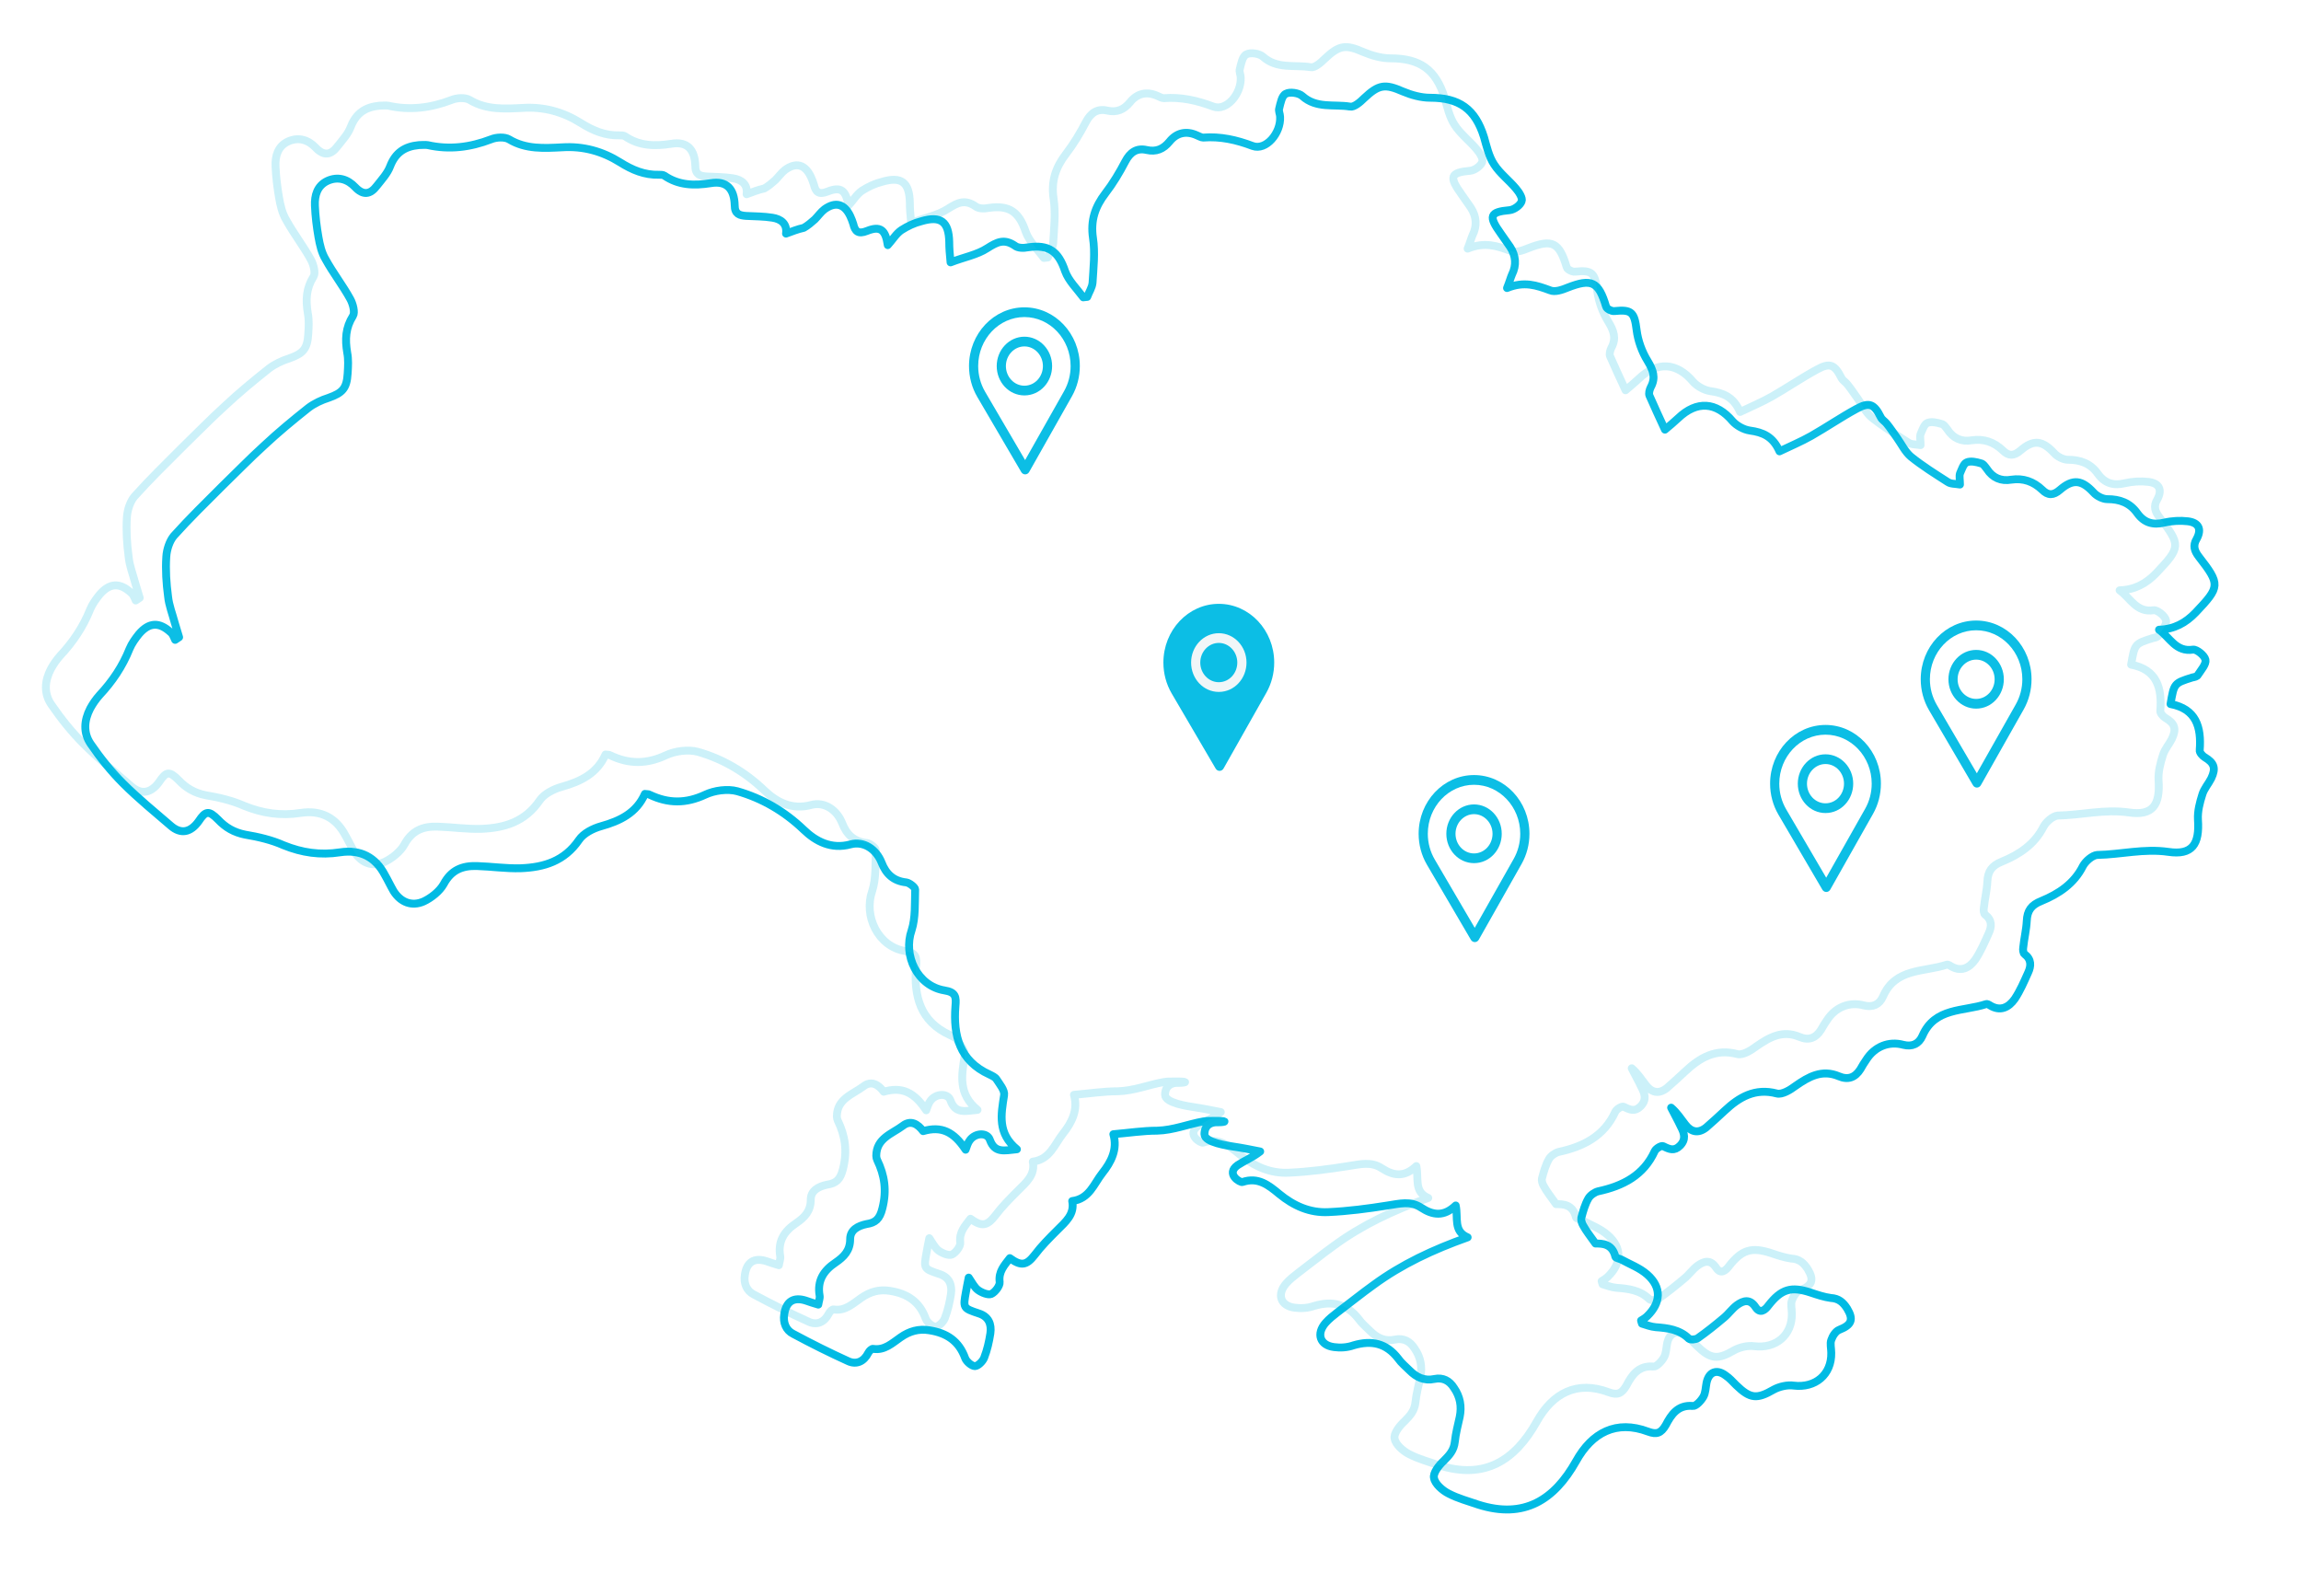 <svg width="584" height="405" viewBox="0 0 584 405" fill="none" xmlns="http://www.w3.org/2000/svg">
<g filter="url(#filter0_d_1_2084)">
<path d="M189.492 49.291C189.829 46.819 188.257 45.584 186.012 45.247C183.879 44.91 181.634 44.91 179.388 44.798C177.704 44.685 176.469 44.348 176.469 42.102C176.357 37.946 174.449 35.812 170.407 36.486C166.141 37.16 162.212 37.047 158.619 34.577C158.282 34.352 157.721 34.352 157.272 34.352C153.567 34.464 150.424 33.116 147.393 31.207C142.902 28.399 138.074 27.051 132.686 27.388C128.195 27.613 123.48 27.95 119.214 25.366C118.091 24.692 115.958 24.805 114.611 25.366C109.334 27.388 104.058 28.062 98.557 26.826C97.883 26.714 97.097 26.826 96.311 26.826C92.719 27.163 90.361 28.736 89.014 32.218C88.341 34.015 86.881 35.587 85.646 37.16C83.962 39.406 82.166 39.631 80.145 37.497C78.237 35.475 75.767 34.689 73.072 35.924C70.49 37.16 69.817 39.631 69.929 42.214C70.041 44.91 70.378 47.606 70.827 50.189C71.164 52.099 71.613 54.12 72.623 55.805C74.532 59.287 77.002 62.432 78.91 65.914C79.584 67.15 80.145 69.284 79.584 70.182C77.675 73.215 77.563 76.135 78.124 79.505C78.461 81.19 78.349 82.987 78.237 84.784C78.012 88.603 76.889 89.726 73.409 90.962C71.613 91.523 69.704 92.422 68.245 93.545C64.428 96.578 60.611 99.723 57.018 103.092C53.426 106.35 49.946 109.944 46.465 113.314C42.312 117.469 38.045 121.625 34.116 126.006C32.993 127.354 32.32 129.488 32.208 131.285C31.983 134.655 32.208 138.024 32.657 141.394C32.881 143.64 33.779 145.887 34.341 148.021C34.677 149.256 35.126 150.492 35.463 151.727C35.126 151.952 34.79 152.177 34.453 152.401C34.116 151.727 33.892 150.941 33.33 150.492C30.411 147.796 27.829 147.908 25.247 150.941C24.349 152.064 23.451 153.3 22.889 154.648C21.093 159.141 18.511 162.959 15.255 166.441C14.357 167.452 13.571 168.576 12.898 169.811C11.326 172.844 11.101 175.989 13.01 178.797C15.48 182.391 18.174 185.761 21.205 188.793C25.023 192.612 29.289 196.094 33.33 199.576C35.912 201.823 38.382 201.261 40.403 198.453C42.199 195.757 42.985 195.645 45.343 198.004C47.251 200.025 49.384 201.261 52.191 201.823C55.559 202.384 58.927 203.17 61.958 204.518C66.673 206.428 71.276 207.102 76.328 206.315C81.492 205.529 85.309 207.551 87.667 212.044C88.453 213.392 89.126 214.852 89.912 216.2C91.709 219.008 94.515 220.131 97.546 218.783C99.455 217.884 101.588 216.2 102.598 214.403C104.507 210.808 107.314 209.685 111.018 209.797C114.723 209.91 118.428 210.471 122.133 210.359C128.083 210.134 133.247 208.562 136.952 203.17C138.074 201.486 140.544 200.25 142.565 199.688C147.393 198.341 151.546 196.319 153.679 191.489C154.241 191.601 154.578 191.489 154.914 191.714C159.63 193.96 164.12 193.96 168.948 191.714C171.305 190.59 174.673 190.141 177.143 190.815C183.43 192.612 189.043 195.87 193.983 200.587C197.014 203.507 200.943 205.641 205.883 204.294C209.251 203.395 212.395 205.529 213.742 208.899C214.864 211.819 216.773 213.616 220.029 213.953C220.815 214.066 222.274 215.189 222.274 215.75C222.162 219.232 222.386 222.939 221.376 226.084C219.131 232.486 222.835 240.236 229.684 241.36C232.603 241.809 232.715 243.044 232.49 245.403C231.929 252.816 233.501 259.219 241.135 262.701C241.808 263.038 242.594 263.375 242.931 263.936C243.717 265.172 245.064 266.744 244.84 267.98C244.054 272.922 243.156 277.639 248.095 281.683C244.84 282.02 242.482 282.694 241.247 279.324C240.573 277.302 237.542 277.527 236.195 279.324C235.634 279.998 235.409 280.897 235.072 281.795C232.041 277.19 228.898 275.73 224.295 277.078C222.948 275.281 221.151 274.157 219.131 275.73C216.436 277.752 212.395 278.875 212.395 283.368C212.395 283.705 212.507 284.154 212.619 284.379C214.528 288.31 215.089 292.129 213.966 296.622C213.293 299.43 212.17 300.328 209.925 300.665C207.792 301.114 205.771 302.125 205.771 304.484C205.771 307.404 204.199 308.977 202.066 310.437C199.035 312.459 197.351 315.042 198.025 318.861C198.137 319.535 197.8 320.209 197.688 321.108C196.453 320.771 195.555 320.434 194.544 320.097C191.401 319.086 189.492 320.321 189.043 323.579C188.706 325.713 189.492 327.622 191.289 328.521C195.891 330.992 200.607 333.351 205.322 335.485C207.343 336.383 209.251 335.597 210.374 333.351C210.598 332.901 211.272 332.227 211.609 332.34C214.528 332.789 216.436 330.88 218.569 329.419C220.815 327.847 223.172 327.173 225.867 327.622C230.245 328.296 233.388 330.318 234.96 334.698C235.297 335.597 236.644 336.72 237.43 336.72C238.216 336.72 239.451 335.485 239.788 334.586C240.573 332.564 241.022 330.543 241.359 328.408C241.696 326.05 240.91 324.14 238.44 323.354C234.399 322.006 234.399 322.006 235.185 317.738C235.409 316.727 235.521 315.716 235.858 314.256C236.756 315.604 237.318 316.727 238.216 317.401C239.114 318.075 240.798 318.749 241.584 318.412C242.594 317.963 243.829 316.278 243.717 315.379C243.38 312.684 244.952 311.111 246.299 309.314C249.218 311.448 250.565 311.111 252.586 308.528C254.27 306.281 256.291 304.259 258.311 302.238C260.445 300.104 262.802 298.194 262.129 294.824C266.507 294.263 267.63 290.444 269.763 287.748C272.008 284.94 273.692 281.683 272.569 277.864C276.499 277.527 280.091 276.965 283.684 276.965C287.837 276.853 291.542 275.281 295.472 274.607C296.033 274.494 296.482 274.494 297.156 274.494C302.208 274.382 301.085 274.831 299.176 274.831C297.268 274.719 295.696 275.618 295.696 277.864C295.696 279.998 301.758 280.784 303.106 281.009C305.351 281.346 307.596 281.795 309.842 282.245C307.821 283.817 305.8 284.603 304.116 285.726C300.973 287.973 304.79 290.219 305.351 289.995C309.28 288.647 311.975 290.781 314.669 293.027C318.374 296.06 322.415 297.857 327.131 297.632C332.183 297.408 337.235 296.734 342.174 295.948C345.205 295.498 348.012 294.712 350.706 296.509C353.625 298.419 356.432 298.868 359.463 295.948C360.137 299.093 358.79 302.462 362.494 304.035C353.625 307.18 345.767 310.886 338.694 316.053C335.551 318.3 332.519 320.771 329.376 323.129C328.366 323.916 327.355 324.702 326.457 325.713C323.987 328.521 324.998 331.441 328.59 331.89C330.162 332.115 331.958 332.003 333.53 331.441C338.133 330.093 341.837 330.88 344.869 334.811C345.654 335.934 346.777 336.833 347.788 337.843C349.472 339.528 351.492 340.539 354.074 339.978C356.208 339.528 357.892 340.427 359.014 342.224C360.586 344.47 361.035 346.941 360.474 349.637C360.025 351.659 359.463 353.793 359.239 355.927C359.014 358.061 357.892 359.297 356.432 360.757C355.197 361.88 353.625 363.902 353.962 365.137C354.187 366.598 356.095 368.282 357.667 369.069C360.025 370.304 362.607 370.978 365.189 371.877C376.865 375.583 384.499 370.641 390 360.869C394.041 353.568 400.216 350.311 408.299 353.344C410.432 354.13 411.555 353.793 412.79 351.659C414.137 349.076 415.821 346.492 419.638 346.829C420.424 346.941 421.771 345.481 422.332 344.47C422.894 343.459 422.894 342.112 423.118 340.988C423.679 338.18 425.7 337.394 427.946 339.079C428.956 339.753 429.742 340.651 430.64 341.55C434.232 345.032 435.916 345.144 440.183 342.673C441.642 341.887 443.663 341.438 445.235 341.662C450.736 342.336 454.889 338.854 454.777 333.351C454.777 332.227 454.44 330.992 454.777 330.093C455.114 329.082 455.9 327.847 456.798 327.51C459.941 326.274 460.503 324.927 458.819 322.118C457.808 320.546 456.686 319.535 454.665 319.423C452.981 319.198 451.297 318.637 449.613 318.075C444.561 316.39 442.091 317.176 438.835 321.332C437.937 322.568 436.702 323.466 435.58 321.781C434.12 319.535 432.436 320.097 430.864 321.22C429.63 322.118 428.731 323.466 427.496 324.477C425.363 326.274 423.118 328.071 420.873 329.644C420.311 329.981 419.077 330.093 418.627 329.756C416.27 327.398 413.239 327.061 410.208 326.836C408.973 326.724 407.85 326.274 406.727 325.937C406.615 325.713 406.615 325.488 406.503 325.151C407.064 324.814 407.625 324.477 408.074 324.028C411.555 320.658 411.779 316.727 408.074 313.47C406.166 311.785 403.696 310.886 401.451 309.651C401.002 309.426 400.104 309.314 399.991 308.977C399.205 305.607 396.623 305.607 394.939 305.607C393.592 303.698 392.582 302.462 391.796 301.002C391.459 300.44 391.235 299.654 391.347 299.093C391.796 297.408 392.245 295.723 393.143 294.151C393.592 293.364 394.715 292.578 395.613 292.353C401.9 291.006 407.176 288.31 409.983 282.132C410.32 281.458 411.667 280.672 412.116 280.897C413.688 281.683 414.923 282.244 416.382 280.784C417.954 279.212 417.505 277.639 416.607 275.954C415.821 274.27 414.923 272.697 414.137 271.125C415.596 272.36 416.607 273.933 417.729 275.393C419.189 277.302 420.985 277.752 423.006 276.179C424.578 274.831 426.149 273.371 427.721 271.911C431.426 268.429 435.467 266.07 440.968 267.53C442.316 267.867 444.336 266.632 445.684 265.621C449.052 263.262 452.42 261.353 456.686 263.15C459.043 264.161 460.84 263.487 462.187 261.353C462.636 260.567 463.085 259.78 463.646 258.994C465.779 255.624 469.372 254.164 473.077 255.175C475.322 255.737 477.006 254.95 477.904 252.929C481.047 245.628 488.345 246.751 494.07 244.842C494.295 244.729 494.744 244.954 495.081 245.179C497.663 246.751 499.796 245.74 501.368 243.494C502.715 241.472 503.725 239.113 504.736 236.867C505.521 235.182 505.634 233.497 503.837 232.149C503.501 231.925 503.388 231.026 503.501 230.464C503.725 228.218 504.286 225.972 504.399 223.725C504.511 221.142 505.521 219.682 508.104 218.671C512.482 216.874 516.411 214.29 518.657 209.797C519.33 208.562 521.014 207.102 522.249 206.989C528.311 206.877 534.149 205.305 540.324 206.203C546.386 207.102 548.295 204.294 547.846 198.004C547.734 195.87 548.295 193.735 548.968 191.601C549.417 190.141 550.54 188.906 551.214 187.558C552.449 184.974 552 183.627 549.53 182.166C548.968 181.829 548.183 180.931 548.295 180.369C548.744 174.529 547.397 169.923 540.885 168.688C541.783 163.409 541.783 163.409 546.386 161.949C546.948 161.836 547.621 161.724 547.846 161.275C548.632 160.039 549.979 158.579 549.754 157.456C549.53 156.333 547.509 154.76 546.611 154.872C542.232 155.546 540.773 151.84 537.966 149.818C541.783 149.706 544.702 148.133 547.284 145.437C553.459 138.923 553.571 138.361 548.07 131.285C546.948 129.825 546.499 128.477 547.509 126.792C548.856 124.321 548.07 122.636 545.264 122.299C543.355 122.075 541.222 122.187 539.314 122.636C536.507 123.31 534.262 122.749 532.465 120.277C530.557 117.582 527.975 116.683 524.831 116.683C523.708 116.683 522.137 115.897 521.351 114.998C518.432 111.853 516.187 111.404 512.819 114.324C511.135 115.785 509.788 115.785 508.328 114.324C506.083 112.19 503.501 111.292 500.469 111.741C497.887 112.19 495.754 111.292 494.295 109.045C493.846 108.484 493.397 107.697 492.723 107.585C491.6 107.248 490.141 106.911 489.131 107.361C488.345 107.697 487.896 109.158 487.447 110.169C487.222 110.842 487.447 111.741 487.447 112.977C486.212 112.752 485.089 112.864 484.303 112.303C481.16 110.281 477.904 108.259 474.985 105.9C473.526 104.665 472.627 102.755 471.505 101.183C470.607 99.947 469.821 98.712 468.81 97.476C468.361 96.915 467.688 96.578 467.351 95.904C465.667 92.534 464.432 91.972 461.176 93.77C457.247 95.904 453.654 98.375 449.725 100.621C447.143 102.081 444.449 103.205 441.642 104.553C439.958 100.734 437.376 99.723 434.12 99.273C432.548 99.049 430.752 98.038 429.742 96.915C425.588 91.972 420.648 91.636 415.933 96.128C414.81 97.139 413.688 98.15 412.565 99.049C411.106 95.904 409.871 93.208 408.636 90.4C408.411 89.838 408.636 88.94 408.973 88.266C410.32 85.795 409.534 83.885 408.187 81.639C406.727 79.28 405.717 76.472 405.38 73.776C404.819 69.284 404.145 68.497 399.767 68.947C399.093 69.059 397.746 68.385 397.634 67.823C395.725 61.421 393.929 60.635 387.867 62.994C386.519 63.555 384.611 64.229 383.376 63.668C380.008 62.432 376.865 61.309 372.486 63.106C373.16 61.421 373.384 60.523 373.721 59.736C374.956 57.265 374.731 54.907 373.272 52.66C372.486 51.537 371.7 50.414 370.914 49.291C367.771 44.91 367.995 43.787 373.16 43.337C374.282 43.225 375.854 42.102 376.191 41.091C376.528 40.305 375.517 38.732 374.731 37.834C372.935 35.7 370.69 34.015 369.23 31.768C367.883 29.747 367.322 27.163 366.648 24.805C364.403 17.616 360.361 14.808 352.952 14.808C350.706 14.808 348.237 14.134 346.104 13.235C341.501 11.214 339.929 11.438 336.224 14.92C335.214 15.931 333.642 17.279 332.632 17.054C328.59 16.38 324.099 17.616 320.507 14.359C319.609 13.572 317.363 13.235 316.353 13.797C315.343 14.246 315.006 16.156 314.669 17.504C314.445 18.178 314.894 18.964 314.894 19.638C315.118 23.794 311.301 28.287 307.933 27.051C303.779 25.478 299.738 24.58 295.359 24.917C294.91 24.917 294.349 24.58 293.788 24.355C291.093 23.12 288.623 23.681 286.827 25.928C285.255 27.837 283.459 28.623 280.989 28.062C278.519 27.5 276.835 28.623 275.6 30.982C274.141 33.79 272.457 36.598 270.548 39.069C267.966 42.439 266.731 45.921 267.405 50.414C267.966 54.12 267.517 57.939 267.293 61.758C267.18 62.994 266.395 64.117 265.946 65.352C265.609 65.352 265.272 65.465 264.935 65.465C263.363 63.331 261.23 61.309 260.332 58.838C258.648 53.783 256.178 51.986 250.902 52.773C249.779 52.997 248.32 52.997 247.534 52.323C244.84 50.526 243.043 51.425 240.573 52.997C237.991 54.682 234.736 55.243 231.255 56.591C231.031 54.345 230.919 52.885 230.919 51.425C230.806 46.258 228.785 44.685 223.846 46.145C222.049 46.595 220.366 47.381 218.794 48.392C217.447 49.291 216.548 50.863 215.314 52.211C214.752 48.28 213.405 47.269 210.037 48.617C207.792 49.515 207.006 48.729 206.557 46.819C206.332 46.145 206.108 45.472 205.771 44.798C204.311 41.765 202.066 41.091 199.259 43.113C198.361 43.787 197.576 44.91 196.79 45.696C195.892 46.483 194.993 47.269 193.983 47.83C192.411 48.167 191.064 48.729 189.492 49.291Z" fill="white"/>
<path d="M189.492 49.291C189.829 46.819 188.257 45.584 186.012 45.247C183.879 44.91 181.634 44.91 179.388 44.798C177.704 44.685 176.469 44.348 176.469 42.102C176.357 37.946 174.449 35.812 170.407 36.486C166.141 37.16 162.212 37.047 158.619 34.577C158.282 34.352 157.721 34.352 157.272 34.352C153.567 34.464 150.424 33.116 147.393 31.207C142.902 28.399 138.074 27.051 132.686 27.388C128.195 27.613 123.48 27.95 119.214 25.366C118.091 24.692 115.958 24.805 114.611 25.366C109.334 27.388 104.058 28.062 98.557 26.826C97.883 26.714 97.097 26.826 96.311 26.826C92.719 27.163 90.361 28.736 89.014 32.218C88.341 34.015 86.881 35.587 85.646 37.16C83.962 39.406 82.166 39.631 80.145 37.497C78.237 35.475 75.767 34.689 73.072 35.924C70.49 37.16 69.817 39.631 69.929 42.214C70.041 44.91 70.378 47.606 70.827 50.189C71.164 52.099 71.613 54.12 72.623 55.805C74.532 59.287 77.002 62.432 78.91 65.914C79.584 67.15 80.145 69.284 79.584 70.182C77.675 73.215 77.563 76.135 78.124 79.505C78.461 81.19 78.349 82.987 78.237 84.784C78.012 88.603 76.889 89.726 73.409 90.962C71.613 91.523 69.704 92.422 68.245 93.545C64.428 96.578 60.611 99.723 57.018 103.092C53.426 106.35 49.946 109.944 46.465 113.314C42.312 117.469 38.045 121.625 34.116 126.006C32.993 127.354 32.32 129.488 32.208 131.285C31.983 134.655 32.208 138.024 32.657 141.394C32.881 143.64 33.779 145.887 34.341 148.021C34.677 149.256 35.126 150.492 35.463 151.727C35.126 151.952 34.79 152.177 34.453 152.401C34.116 151.727 33.892 150.941 33.33 150.492C30.411 147.796 27.829 147.908 25.247 150.941C24.349 152.064 23.451 153.3 22.889 154.648C21.093 159.141 18.511 162.959 15.255 166.441C14.357 167.452 13.571 168.576 12.898 169.811C11.326 172.844 11.101 175.989 13.01 178.797C15.48 182.391 18.174 185.761 21.205 188.793C25.023 192.612 29.289 196.094 33.33 199.576C35.912 201.823 38.382 201.261 40.403 198.453C42.199 195.757 42.985 195.645 45.343 198.004C47.251 200.025 49.384 201.261 52.191 201.823C55.559 202.384 58.927 203.17 61.958 204.518C66.673 206.428 71.276 207.102 76.328 206.315C81.492 205.529 85.309 207.551 87.667 212.044C88.453 213.392 89.126 214.852 89.912 216.2C91.709 219.008 94.515 220.131 97.546 218.783C99.455 217.884 101.588 216.2 102.598 214.403C104.507 210.808 107.314 209.685 111.018 209.797C114.723 209.91 118.428 210.471 122.133 210.359C128.083 210.134 133.247 208.562 136.952 203.17C138.074 201.486 140.544 200.25 142.565 199.688C147.393 198.341 151.546 196.319 153.679 191.489C154.241 191.601 154.578 191.489 154.914 191.714C159.63 193.96 164.12 193.96 168.948 191.714C171.305 190.59 174.673 190.141 177.143 190.815C183.43 192.612 189.043 195.87 193.983 200.587C197.014 203.507 200.943 205.641 205.883 204.294C209.251 203.395 212.395 205.529 213.742 208.899C214.864 211.819 216.773 213.616 220.029 213.953C220.815 214.066 222.274 215.189 222.274 215.75C222.162 219.232 222.386 222.939 221.376 226.084C219.131 232.486 222.835 240.236 229.684 241.36C232.603 241.809 232.715 243.044 232.49 245.403C231.929 252.816 233.501 259.219 241.135 262.701C241.808 263.038 242.594 263.375 242.931 263.936C243.717 265.172 245.064 266.744 244.84 267.98C244.054 272.922 243.156 277.639 248.095 281.683C244.84 282.02 242.482 282.694 241.247 279.324C240.573 277.302 237.542 277.527 236.195 279.324C235.634 279.998 235.409 280.897 235.072 281.795C232.041 277.19 228.898 275.73 224.295 277.078C222.948 275.281 221.151 274.157 219.131 275.73C216.436 277.752 212.395 278.875 212.395 283.368C212.395 283.705 212.507 284.154 212.619 284.379C214.528 288.31 215.089 292.129 213.966 296.622C213.293 299.43 212.17 300.328 209.925 300.665C207.792 301.114 205.771 302.125 205.771 304.484C205.771 307.404 204.199 308.977 202.066 310.437C199.035 312.459 197.351 315.042 198.025 318.861C198.137 319.535 197.8 320.209 197.688 321.108C196.453 320.771 195.555 320.434 194.544 320.097C191.401 319.086 189.492 320.321 189.043 323.579C188.706 325.713 189.492 327.622 191.289 328.521C195.891 330.992 200.607 333.351 205.322 335.485C207.343 336.383 209.251 335.597 210.374 333.351C210.598 332.901 211.272 332.227 211.609 332.34C214.528 332.789 216.436 330.88 218.569 329.419C220.815 327.847 223.172 327.173 225.867 327.622C230.245 328.296 233.388 330.318 234.96 334.698C235.297 335.597 236.644 336.72 237.43 336.72C238.216 336.72 239.451 335.485 239.788 334.586C240.573 332.564 241.022 330.543 241.359 328.408C241.696 326.05 240.91 324.14 238.44 323.354C234.399 322.006 234.399 322.006 235.185 317.738C235.409 316.727 235.521 315.716 235.858 314.256C236.756 315.604 237.318 316.727 238.216 317.401C239.114 318.075 240.798 318.749 241.584 318.412C242.594 317.963 243.829 316.278 243.717 315.379C243.38 312.684 244.952 311.111 246.299 309.314C249.218 311.448 250.565 311.111 252.586 308.528C254.27 306.281 256.291 304.259 258.311 302.238C260.445 300.104 262.802 298.194 262.129 294.824C266.507 294.263 267.63 290.444 269.763 287.748C272.008 284.94 273.692 281.683 272.569 277.864C276.499 277.527 280.091 276.965 283.684 276.965C287.837 276.853 291.542 275.281 295.472 274.607C296.033 274.494 296.482 274.494 297.156 274.494C302.208 274.382 301.085 274.831 299.176 274.831C297.268 274.719 295.696 275.618 295.696 277.864C295.696 279.998 301.758 280.784 303.106 281.009C305.351 281.346 307.596 281.795 309.842 282.245C307.821 283.817 305.8 284.603 304.116 285.726C300.973 287.973 304.79 290.219 305.351 289.995C309.28 288.647 311.975 290.781 314.669 293.027C318.374 296.06 322.415 297.857 327.131 297.632C332.183 297.408 337.235 296.734 342.174 295.948C345.205 295.498 348.012 294.712 350.706 296.509C353.625 298.419 356.432 298.868 359.463 295.948C360.137 299.093 358.79 302.462 362.494 304.035C353.625 307.18 345.767 310.886 338.694 316.053C335.551 318.3 332.519 320.771 329.376 323.129C328.366 323.916 327.355 324.702 326.457 325.713C323.987 328.521 324.998 331.441 328.59 331.89C330.162 332.115 331.958 332.003 333.53 331.441C338.133 330.093 341.837 330.88 344.869 334.811C345.654 335.934 346.777 336.833 347.788 337.843C349.472 339.528 351.492 340.539 354.074 339.978C356.208 339.528 357.892 340.427 359.014 342.224C360.586 344.47 361.035 346.941 360.474 349.637C360.025 351.659 359.463 353.793 359.239 355.927C359.014 358.061 357.892 359.297 356.432 360.757C355.197 361.88 353.625 363.902 353.962 365.137C354.187 366.598 356.095 368.282 357.667 369.069C360.025 370.304 362.607 370.978 365.189 371.877C376.865 375.583 384.499 370.641 390 360.869C394.041 353.568 400.216 350.311 408.299 353.344C410.432 354.13 411.555 353.793 412.79 351.659C414.137 349.076 415.821 346.492 419.638 346.829C420.424 346.941 421.771 345.481 422.332 344.47C422.894 343.459 422.894 342.112 423.118 340.988C423.679 338.18 425.7 337.394 427.946 339.079C428.956 339.753 429.742 340.651 430.64 341.55C434.232 345.032 435.916 345.144 440.183 342.673C441.642 341.887 443.663 341.438 445.235 341.662C450.736 342.336 454.889 338.854 454.777 333.351C454.777 332.227 454.44 330.992 454.777 330.093C455.114 329.082 455.9 327.847 456.798 327.51C459.941 326.274 460.503 324.927 458.819 322.118C457.808 320.546 456.686 319.535 454.665 319.423C452.981 319.198 451.297 318.637 449.613 318.075C444.561 316.39 442.091 317.176 438.835 321.332C437.937 322.568 436.702 323.466 435.58 321.781C434.12 319.535 432.436 320.097 430.864 321.22C429.63 322.118 428.731 323.466 427.496 324.477C425.363 326.274 423.118 328.071 420.873 329.644C420.311 329.981 419.077 330.093 418.627 329.756C416.27 327.398 413.239 327.061 410.208 326.836C408.973 326.724 407.85 326.274 406.727 325.937C406.615 325.713 406.615 325.488 406.503 325.151C407.064 324.814 407.625 324.477 408.074 324.028C411.555 320.658 411.779 316.727 408.074 313.47C406.166 311.785 403.696 310.886 401.451 309.651C401.002 309.426 400.104 309.314 399.991 308.977C399.205 305.607 396.623 305.607 394.939 305.607C393.592 303.698 392.582 302.462 391.796 301.002C391.459 300.44 391.235 299.654 391.347 299.093C391.796 297.408 392.245 295.723 393.143 294.151C393.592 293.364 394.715 292.578 395.613 292.353C401.9 291.006 407.176 288.31 409.983 282.132C410.32 281.458 411.667 280.672 412.116 280.897C413.688 281.683 414.923 282.244 416.382 280.784C417.954 279.212 417.505 277.639 416.607 275.954C415.821 274.27 414.923 272.697 414.137 271.125C415.596 272.36 416.607 273.933 417.729 275.393C419.189 277.302 420.985 277.752 423.006 276.179C424.578 274.831 426.149 273.371 427.721 271.911C431.426 268.429 435.467 266.07 440.968 267.53C442.316 267.867 444.336 266.632 445.684 265.621C449.052 263.262 452.42 261.353 456.686 263.15C459.043 264.161 460.84 263.487 462.187 261.353C462.636 260.567 463.085 259.78 463.646 258.994C465.779 255.624 469.372 254.164 473.077 255.175C475.322 255.737 477.006 254.95 477.904 252.929C481.047 245.628 488.345 246.751 494.07 244.842C494.295 244.729 494.744 244.954 495.081 245.179C497.663 246.751 499.796 245.74 501.368 243.494C502.715 241.472 503.725 239.113 504.736 236.867C505.521 235.182 505.634 233.497 503.837 232.149C503.501 231.925 503.388 231.026 503.501 230.464C503.725 228.218 504.286 225.972 504.399 223.725C504.511 221.142 505.521 219.682 508.104 218.671C512.482 216.874 516.411 214.29 518.657 209.797C519.33 208.562 521.014 207.102 522.249 206.989C528.311 206.877 534.149 205.305 540.324 206.203C546.386 207.102 548.295 204.294 547.846 198.004C547.734 195.87 548.295 193.735 548.968 191.601C549.417 190.141 550.54 188.906 551.214 187.558C552.449 184.974 552 183.627 549.53 182.166C548.968 181.829 548.183 180.931 548.295 180.369C548.744 174.529 547.397 169.923 540.885 168.688C541.783 163.409 541.783 163.409 546.386 161.949C546.948 161.836 547.621 161.724 547.846 161.275C548.632 160.039 549.979 158.579 549.754 157.456C549.53 156.333 547.509 154.76 546.611 154.872C542.232 155.546 540.773 151.84 537.966 149.818C541.783 149.706 544.702 148.133 547.284 145.437C553.459 138.923 553.571 138.361 548.07 131.285C546.948 129.825 546.499 128.477 547.509 126.792C548.856 124.321 548.07 122.636 545.264 122.299C543.355 122.075 541.222 122.187 539.314 122.636C536.507 123.31 534.262 122.749 532.465 120.277C530.557 117.582 527.975 116.683 524.831 116.683C523.708 116.683 522.137 115.897 521.351 114.998C518.432 111.853 516.187 111.404 512.819 114.324C511.135 115.785 509.788 115.785 508.328 114.324C506.083 112.19 503.501 111.292 500.469 111.741C497.887 112.19 495.754 111.292 494.295 109.045C493.846 108.484 493.397 107.697 492.723 107.585C491.6 107.248 490.141 106.911 489.131 107.361C488.345 107.697 487.896 109.158 487.447 110.169C487.222 110.842 487.447 111.741 487.447 112.977C486.212 112.752 485.089 112.864 484.303 112.303C481.16 110.281 477.904 108.259 474.985 105.9C473.526 104.665 472.627 102.755 471.505 101.183C470.607 99.947 469.821 98.712 468.81 97.476C468.361 96.915 467.688 96.578 467.351 95.904C465.667 92.534 464.432 91.972 461.176 93.77C457.247 95.904 453.654 98.375 449.725 100.621C447.143 102.081 444.449 103.205 441.642 104.553C439.958 100.734 437.376 99.723 434.12 99.273C432.548 99.049 430.752 98.038 429.742 96.915C425.588 91.972 420.648 91.636 415.933 96.128C414.81 97.139 413.688 98.15 412.565 99.049C411.106 95.904 409.871 93.208 408.636 90.4C408.411 89.838 408.636 88.94 408.973 88.266C410.32 85.795 409.534 83.885 408.187 81.639C406.727 79.28 405.717 76.472 405.38 73.776C404.819 69.284 404.145 68.497 399.767 68.947C399.093 69.059 397.746 68.385 397.634 67.823C395.725 61.421 393.929 60.635 387.867 62.994C386.519 63.555 384.611 64.229 383.376 63.668C380.008 62.432 376.865 61.309 372.486 63.106C373.16 61.421 373.384 60.523 373.721 59.736C374.956 57.265 374.731 54.907 373.272 52.66C372.486 51.537 371.7 50.414 370.914 49.291C367.771 44.91 367.995 43.787 373.16 43.337C374.282 43.225 375.854 42.102 376.191 41.091C376.528 40.305 375.517 38.732 374.731 37.834C372.935 35.7 370.69 34.015 369.23 31.768C367.883 29.747 367.322 27.163 366.648 24.805C364.403 17.616 360.361 14.808 352.952 14.808C350.706 14.808 348.237 14.134 346.104 13.235C341.501 11.214 339.929 11.438 336.224 14.92C335.214 15.931 333.642 17.279 332.632 17.054C328.59 16.38 324.099 17.616 320.507 14.359C319.609 13.572 317.363 13.235 316.353 13.797C315.343 14.246 315.006 16.156 314.669 17.504C314.445 18.178 314.894 18.964 314.894 19.638C315.118 23.794 311.301 28.287 307.933 27.051C303.779 25.478 299.738 24.58 295.359 24.917C294.91 24.917 294.349 24.58 293.788 24.355C291.093 23.12 288.623 23.681 286.827 25.928C285.255 27.837 283.459 28.623 280.989 28.062C278.519 27.5 276.835 28.623 275.6 30.982C274.141 33.79 272.457 36.598 270.548 39.069C267.966 42.439 266.731 45.921 267.405 50.414C267.966 54.12 267.517 57.939 267.293 61.758C267.18 62.994 266.395 64.117 265.946 65.352C265.609 65.352 265.272 65.465 264.935 65.465C263.363 63.331 261.23 61.309 260.332 58.838C258.648 53.783 256.178 51.986 250.902 52.773C249.779 52.997 248.32 52.997 247.534 52.323C244.84 50.526 243.043 51.425 240.573 52.997C237.991 54.682 234.736 55.243 231.255 56.591C231.031 54.345 230.919 52.885 230.919 51.425C230.806 46.258 228.785 44.685 223.846 46.145C222.049 46.595 220.366 47.381 218.794 48.392C217.447 49.291 216.548 50.863 215.314 52.211C214.752 48.28 213.405 47.269 210.037 48.617C207.792 49.515 207.006 48.729 206.557 46.819C206.332 46.145 206.108 45.472 205.771 44.798C204.311 41.765 202.066 41.091 199.259 43.113C198.361 43.787 197.576 44.91 196.79 45.696C195.892 46.483 194.993 47.269 193.983 47.83C192.411 48.167 191.064 48.729 189.492 49.291Z" stroke="#00BBE4" stroke-width="2" stroke-linecap="round" stroke-linejoin="round"/>
</g>
<g clip-path="url(#clip0_1_2084)">
<path d="M501.549 157.492C493.795 157.492 487.486 164.178 487.486 172.397C487.486 175.174 488.212 177.884 489.585 180.235L500.748 199.301C500.962 199.666 501.339 199.888 501.744 199.888C501.747 199.888 501.75 199.888 501.753 199.888C502.162 199.885 502.54 199.656 502.749 199.284L513.628 180.033C514.925 177.732 515.611 175.091 515.611 172.397C515.611 164.178 509.303 157.492 501.549 157.492ZM511.617 178.758L501.726 196.26L491.578 178.926C490.434 176.969 489.814 174.711 489.814 172.397C489.814 165.548 495.087 159.96 501.549 159.96C508.011 159.96 513.275 165.548 513.275 172.397C513.275 174.643 512.696 176.843 511.617 178.758Z" fill="#00BBE4"/>
<path d="M501.549 164.945C497.672 164.945 494.518 168.288 494.518 172.397C494.518 176.48 497.62 179.85 501.549 179.85C505.526 179.85 508.58 176.435 508.58 172.397C508.58 168.288 505.426 164.945 501.549 164.945ZM501.549 177.382C498.951 177.382 496.846 175.144 496.846 172.397C496.846 169.658 498.964 167.412 501.549 167.412C504.134 167.412 506.244 169.658 506.244 172.397C506.244 175.104 504.188 177.382 501.549 177.382Z" fill="#00BBE4"/>
</g>
<g clip-path="url(#clip1_1_2084)">
<path d="M463.318 183.989C455.564 183.989 449.256 190.676 449.256 198.894C449.256 201.671 449.982 204.381 451.355 206.732L462.518 225.798C462.732 226.163 463.108 226.385 463.514 226.385C463.517 226.385 463.52 226.385 463.523 226.385C463.932 226.382 464.309 226.153 464.519 225.781L475.397 206.53C476.695 204.229 477.381 201.588 477.381 198.894C477.381 190.676 471.072 183.989 463.318 183.989ZM473.386 205.255L463.496 222.757L453.347 205.423C452.204 203.466 451.584 201.208 451.584 198.894C451.584 192.045 456.857 186.457 463.318 186.457C469.78 186.457 475.045 192.045 475.045 198.894C475.045 201.14 474.466 203.34 473.386 205.255Z" fill="#00BBE4"/>
<path d="M463.318 191.442C459.441 191.442 456.287 194.785 456.287 198.894C456.287 202.977 459.39 206.347 463.318 206.347C467.295 206.347 470.35 202.932 470.35 198.894C470.35 194.785 467.195 191.442 463.318 191.442ZM463.318 203.879C460.72 203.879 458.615 201.641 458.615 198.894C458.615 196.155 460.734 193.909 463.318 193.909C465.903 193.909 468.014 196.155 468.014 198.894C468.014 201.601 465.958 203.879 463.318 203.879Z" fill="#00BBE4"/>
</g>
<g clip-path="url(#clip2_1_2084)">
<path d="M309.336 153.252C301.582 153.252 295.273 159.938 295.273 168.157C295.273 170.934 295.999 173.643 297.373 175.994L308.535 195.061C308.749 195.426 309.126 195.648 309.531 195.648C309.534 195.648 309.537 195.648 309.54 195.648C309.949 195.644 310.327 195.416 310.537 195.044L321.415 175.793C322.713 173.492 323.398 170.851 323.398 168.157C323.398 159.938 317.09 153.252 309.336 153.252Z" fill="#00BBE4"/>
<path d="M309.336 160.705C305.459 160.705 302.305 164.048 302.305 168.157C302.305 172.24 305.408 175.609 309.336 175.609C313.313 175.609 316.367 172.195 316.367 168.157C316.367 164.048 313.213 160.705 309.336 160.705ZM309.336 173.142C306.738 173.142 304.633 170.903 304.633 168.157C304.633 165.417 306.751 163.172 309.336 163.172C311.921 163.172 314.031 165.417 314.031 168.157C314.031 170.863 311.975 173.142 309.336 173.142Z" fill="#EFF6F8"/>
</g>
<g clip-path="url(#clip3_1_2084)">
<path d="M374.115 196.708C366.361 196.708 360.053 203.394 360.053 211.613C360.053 214.39 360.778 217.099 362.152 219.45L373.315 238.517C373.529 238.882 373.905 239.104 374.31 239.104C374.314 239.104 374.317 239.104 374.32 239.104C374.728 239.1 375.106 238.872 375.316 238.5L386.194 219.249C387.492 216.948 388.178 214.307 388.178 211.613C388.178 203.394 381.869 196.708 374.115 196.708ZM384.183 217.974L374.293 235.476L364.144 218.142C363.001 216.185 362.381 213.927 362.381 211.613C362.381 204.764 367.654 199.176 374.115 199.176C380.577 199.176 385.842 204.764 385.842 211.613C385.842 213.859 385.263 216.058 384.183 217.974Z" fill="#00BBE4"/>
<path d="M374.115 204.161C370.238 204.161 367.084 207.504 367.084 211.613C367.084 215.696 370.187 219.065 374.115 219.065C378.092 219.065 381.146 215.651 381.146 211.613C381.146 207.504 377.992 204.161 374.115 204.161ZM374.115 216.598C371.517 216.598 369.412 214.359 369.412 211.613C369.412 208.874 371.531 206.628 374.115 206.628C376.7 206.628 378.811 208.874 378.811 211.613C378.811 214.319 376.755 216.598 374.115 216.598Z" fill="#00BBE4"/>
</g>
<g clip-path="url(#clip4_1_2084)">
<path d="M260 78C252.246 78 245.938 84.686 245.938 92.905C245.938 95.681 246.663 98.391 248.037 100.742L259.2 119.809C259.413 120.174 259.79 120.396 260.195 120.396C260.198 120.396 260.201 120.396 260.205 120.396C260.613 120.392 260.991 120.164 261.201 119.792L272.079 100.541C273.377 98.24 274.062 95.599 274.062 92.905C274.062 84.686 267.754 78 260 78ZM270.068 99.266L260.177 116.768L250.029 99.434C248.885 97.477 248.266 95.219 248.266 92.905C248.266 86.056 253.538 80.468 260 80.468C266.462 80.468 271.727 86.056 271.727 92.905C271.727 95.15 271.148 97.35 270.068 99.266Z" fill="#00BBE4"/>
<path d="M260 85.453C256.123 85.453 252.969 88.796 252.969 92.905C252.969 96.988 256.072 100.357 260 100.357C263.977 100.357 267.031 96.943 267.031 92.905C267.031 88.796 263.877 85.453 260 85.453ZM260 97.89C257.402 97.89 255.297 95.651 255.297 92.905C255.297 90.165 257.415 87.92 260 87.92C262.585 87.92 264.695 90.165 264.695 92.905C264.695 95.611 262.639 97.89 260 97.89Z" fill="#00BBE4"/>
</g>
<path d="M189.492 49.291C189.829 46.819 188.257 45.584 186.012 45.247C183.879 44.91 181.634 44.91 179.388 44.798C177.704 44.685 176.469 44.348 176.469 42.102C176.357 37.946 174.449 35.812 170.407 36.486C166.141 37.16 162.212 37.047 158.619 34.577C158.282 34.352 157.721 34.352 157.272 34.352C153.567 34.464 150.424 33.116 147.393 31.207C142.902 28.399 138.074 27.051 132.686 27.388C128.195 27.613 123.48 27.95 119.214 25.366C118.091 24.692 115.958 24.805 114.611 25.366C109.334 27.388 104.058 28.062 98.557 26.826C97.883 26.714 97.097 26.826 96.311 26.826C92.719 27.163 90.361 28.736 89.014 32.218C88.341 34.015 86.881 35.587 85.646 37.16C83.962 39.406 82.166 39.631 80.145 37.497C78.237 35.475 75.767 34.689 73.072 35.924C70.49 37.16 69.817 39.631 69.929 42.214C70.041 44.91 70.378 47.606 70.827 50.189C71.164 52.099 71.613 54.12 72.623 55.805C74.532 59.287 77.002 62.432 78.91 65.914C79.584 67.15 80.145 69.284 79.584 70.182C77.675 73.215 77.563 76.135 78.124 79.505C78.461 81.19 78.349 82.987 78.237 84.784C78.012 88.603 76.889 89.726 73.409 90.962C71.613 91.523 69.704 92.422 68.245 93.545C64.428 96.578 60.611 99.723 57.018 103.092C53.426 106.35 49.946 109.944 46.465 113.314C42.312 117.469 38.045 121.625 34.116 126.006C32.993 127.354 32.32 129.488 32.208 131.285C31.983 134.655 32.208 138.024 32.657 141.394C32.881 143.64 33.779 145.887 34.341 148.021C34.677 149.256 35.126 150.492 35.463 151.727C35.126 151.952 34.79 152.177 34.453 152.401C34.116 151.727 33.892 150.941 33.33 150.492C30.411 147.796 27.829 147.908 25.247 150.941C24.349 152.064 23.451 153.3 22.889 154.648C21.093 159.141 18.511 162.959 15.255 166.441C14.357 167.452 13.571 168.576 12.898 169.811C11.326 172.844 11.101 175.989 13.01 178.797C15.48 182.391 18.174 185.761 21.205 188.793C25.023 192.612 29.289 196.094 33.33 199.576C35.912 201.823 38.382 201.261 40.403 198.453C42.199 195.757 42.985 195.645 45.343 198.004C47.251 200.025 49.384 201.261 52.191 201.823C55.559 202.384 58.927 203.17 61.958 204.518C66.673 206.428 71.276 207.102 76.328 206.315C81.492 205.529 85.309 207.551 87.667 212.044C88.453 213.392 89.126 214.852 89.912 216.2C91.709 219.008 94.515 220.131 97.546 218.783C99.455 217.884 101.588 216.2 102.598 214.403C104.507 210.808 107.314 209.685 111.018 209.797C114.723 209.91 118.428 210.471 122.133 210.359C128.083 210.134 133.247 208.562 136.952 203.17C138.074 201.486 140.544 200.25 142.565 199.688C147.393 198.341 151.546 196.319 153.679 191.489C154.241 191.601 154.578 191.489 154.914 191.714C159.63 193.96 164.12 193.96 168.948 191.714C171.305 190.59 174.673 190.141 177.143 190.815C183.43 192.612 189.043 195.87 193.983 200.587C197.014 203.507 200.943 205.641 205.883 204.294C209.251 203.395 212.395 205.529 213.742 208.899C214.864 211.819 216.773 213.616 220.029 213.953C220.815 214.066 222.274 215.189 222.274 215.75C222.162 219.232 222.386 222.939 221.376 226.084C219.131 232.486 222.835 240.236 229.684 241.36C232.603 241.809 232.715 243.044 232.49 245.403C231.929 252.816 233.501 259.219 241.135 262.701C241.808 263.038 242.594 263.375 242.931 263.936C243.717 265.172 245.064 266.744 244.84 267.98C244.054 272.922 243.156 277.639 248.095 281.683C244.84 282.02 242.482 282.694 241.247 279.324C240.573 277.302 237.542 277.527 236.195 279.324C235.634 279.998 235.409 280.897 235.072 281.795C232.041 277.19 228.898 275.73 224.295 277.078C222.948 275.281 221.151 274.157 219.131 275.73C216.436 277.752 212.395 278.875 212.395 283.368C212.395 283.705 212.507 284.154 212.619 284.379C214.528 288.31 215.089 292.129 213.966 296.622C213.293 299.43 212.17 300.328 209.925 300.665C207.792 301.114 205.771 302.125 205.771 304.484C205.771 307.404 204.199 308.977 202.066 310.437C199.035 312.459 197.351 315.042 198.025 318.861C198.137 319.535 197.8 320.209 197.688 321.108C196.453 320.771 195.555 320.434 194.544 320.097C191.401 319.086 189.492 320.321 189.043 323.579C188.706 325.713 189.492 327.622 191.289 328.521C195.891 330.992 200.607 333.351 205.322 335.485C207.343 336.383 209.251 335.597 210.374 333.351C210.598 332.901 211.272 332.227 211.609 332.34C214.528 332.789 216.436 330.88 218.569 329.419C220.815 327.847 223.172 327.173 225.867 327.622C230.245 328.296 233.388 330.318 234.96 334.698C235.297 335.597 236.644 336.72 237.43 336.72C238.216 336.72 239.451 335.485 239.788 334.586C240.573 332.564 241.022 330.543 241.359 328.408C241.696 326.05 240.91 324.14 238.44 323.354C234.399 322.006 234.399 322.006 235.185 317.738C235.409 316.727 235.521 315.716 235.858 314.256C236.756 315.604 237.318 316.727 238.216 317.401C239.114 318.075 240.798 318.749 241.584 318.412C242.594 317.963 243.829 316.278 243.717 315.379C243.38 312.684 244.952 311.111 246.299 309.314C249.218 311.448 250.565 311.111 252.586 308.528C254.27 306.281 256.291 304.259 258.311 302.238C260.445 300.104 262.802 298.194 262.129 294.824C266.507 294.263 267.63 290.444 269.763 287.748C272.008 284.94 273.692 281.683 272.569 277.864C276.499 277.527 280.091 276.965 283.684 276.965C287.837 276.853 291.542 275.281 295.472 274.607C296.033 274.494 296.482 274.494 297.156 274.494C302.208 274.382 301.085 274.831 299.176 274.831C297.268 274.719 295.696 275.618 295.696 277.864C295.696 279.998 301.758 280.784 303.106 281.009C305.351 281.346 307.596 281.795 309.842 282.245C307.821 283.817 305.8 284.603 304.116 285.726C300.973 287.973 304.79 290.219 305.351 289.995C309.28 288.647 311.975 290.781 314.669 293.027C318.374 296.06 322.415 297.857 327.131 297.632C332.183 297.408 337.235 296.734 342.174 295.948C345.205 295.498 348.012 294.712 350.706 296.509C353.625 298.419 356.432 298.868 359.463 295.948C360.137 299.093 358.79 302.462 362.494 304.035C353.625 307.18 345.767 310.886 338.694 316.053C335.551 318.3 332.519 320.771 329.376 323.129C328.366 323.916 327.355 324.702 326.457 325.713C323.987 328.521 324.998 331.441 328.59 331.89C330.162 332.115 331.958 332.003 333.53 331.441C338.133 330.093 341.837 330.88 344.869 334.811C345.654 335.934 346.777 336.833 347.788 337.843C349.472 339.528 351.492 340.539 354.074 339.978C356.208 339.528 357.892 340.427 359.014 342.224C360.586 344.47 361.035 346.941 360.474 349.637C360.025 351.659 359.463 353.793 359.239 355.927C359.014 358.061 357.892 359.297 356.432 360.757C355.197 361.88 353.625 363.902 353.962 365.137C354.187 366.598 356.095 368.282 357.667 369.069C360.025 370.304 362.607 370.978 365.189 371.877C376.865 375.583 384.499 370.641 390 360.869C394.041 353.568 400.216 350.311 408.299 353.344C410.432 354.13 411.555 353.793 412.79 351.659C414.137 349.076 415.821 346.492 419.638 346.829C420.424 346.941 421.771 345.481 422.332 344.47C422.894 343.459 422.894 342.112 423.118 340.988C423.679 338.18 425.7 337.394 427.946 339.079C428.956 339.753 429.742 340.651 430.64 341.55C434.232 345.032 435.916 345.144 440.183 342.673C441.642 341.887 443.663 341.438 445.235 341.662C450.736 342.336 454.889 338.854 454.777 333.351C454.777 332.227 454.44 330.992 454.777 330.093C455.114 329.082 455.9 327.847 456.798 327.51C459.941 326.274 460.503 324.927 458.819 322.118C457.808 320.546 456.686 319.535 454.665 319.423C452.981 319.198 451.297 318.637 449.613 318.075C444.561 316.39 442.091 317.176 438.835 321.332C437.937 322.568 436.702 323.466 435.58 321.781C434.12 319.535 432.436 320.097 430.864 321.22C429.63 322.118 428.731 323.466 427.496 324.477C425.363 326.274 423.118 328.071 420.873 329.644C420.311 329.981 419.077 330.093 418.627 329.756C416.27 327.398 413.239 327.061 410.208 326.836C408.973 326.724 407.85 326.274 406.727 325.937C406.615 325.713 406.615 325.488 406.503 325.151C407.064 324.814 407.625 324.477 408.074 324.028C411.555 320.658 411.779 316.727 408.074 313.47C406.166 311.785 403.696 310.886 401.451 309.651C401.002 309.426 400.104 309.314 399.991 308.977C399.205 305.607 396.623 305.607 394.939 305.607C393.592 303.698 392.582 302.462 391.796 301.002C391.459 300.44 391.235 299.654 391.347 299.093C391.796 297.408 392.245 295.723 393.143 294.151C393.592 293.364 394.715 292.578 395.613 292.353C401.9 291.006 407.176 288.31 409.983 282.132C410.32 281.458 411.667 280.672 412.116 280.897C413.688 281.683 414.923 282.244 416.382 280.784C417.954 279.212 417.505 277.639 416.607 275.954C415.821 274.27 414.923 272.697 414.137 271.125C415.596 272.36 416.607 273.933 417.729 275.393C419.189 277.302 420.985 277.752 423.006 276.179C424.578 274.831 426.149 273.371 427.721 271.911C431.426 268.429 435.467 266.07 440.968 267.53C442.316 267.867 444.336 266.632 445.684 265.621C449.052 263.262 452.42 261.353 456.686 263.15C459.043 264.161 460.84 263.487 462.187 261.353C462.636 260.567 463.085 259.78 463.646 258.994C465.779 255.624 469.372 254.164 473.077 255.175C475.322 255.737 477.006 254.95 477.904 252.929C481.047 245.628 488.345 246.751 494.07 244.842C494.295 244.729 494.744 244.954 495.081 245.179C497.663 246.751 499.796 245.74 501.368 243.494C502.715 241.472 503.725 239.113 504.736 236.867C505.521 235.182 505.634 233.497 503.837 232.149C503.501 231.925 503.388 231.026 503.501 230.464C503.725 228.218 504.286 225.972 504.399 223.725C504.511 221.142 505.521 219.682 508.104 218.671C512.482 216.874 516.411 214.29 518.657 209.797C519.33 208.562 521.014 207.102 522.249 206.989C528.311 206.877 534.149 205.305 540.324 206.203C546.386 207.102 548.295 204.294 547.846 198.004C547.734 195.87 548.295 193.735 548.968 191.601C549.417 190.141 550.54 188.906 551.214 187.558C552.449 184.974 552 183.627 549.53 182.166C548.968 181.829 548.183 180.931 548.295 180.369C548.744 174.529 547.397 169.923 540.885 168.688C541.783 163.409 541.783 163.409 546.386 161.949C546.948 161.836 547.621 161.724 547.846 161.275C548.632 160.039 549.979 158.579 549.754 157.456C549.53 156.333 547.509 154.76 546.611 154.872C542.232 155.546 540.773 151.84 537.966 149.818C541.783 149.706 544.702 148.133 547.284 145.437C553.459 138.923 553.571 138.361 548.07 131.285C546.948 129.825 546.499 128.477 547.509 126.792C548.856 124.321 548.07 122.636 545.264 122.299C543.355 122.075 541.222 122.187 539.314 122.636C536.507 123.31 534.262 122.749 532.465 120.277C530.557 117.582 527.975 116.683 524.831 116.683C523.708 116.683 522.137 115.897 521.351 114.998C518.432 111.853 516.187 111.404 512.819 114.324C511.135 115.785 509.788 115.785 508.328 114.324C506.083 112.19 503.501 111.292 500.469 111.741C497.887 112.19 495.754 111.292 494.295 109.045C493.846 108.484 493.397 107.697 492.723 107.585C491.6 107.248 490.141 106.911 489.131 107.361C488.345 107.697 487.896 109.158 487.447 110.169C487.222 110.842 487.447 111.741 487.447 112.977C486.212 112.752 485.089 112.864 484.303 112.303C481.16 110.281 477.904 108.259 474.985 105.9C473.526 104.665 472.627 102.755 471.505 101.183C470.607 99.947 469.821 98.712 468.81 97.476C468.361 96.915 467.688 96.578 467.351 95.904C465.667 92.534 464.432 91.972 461.176 93.77C457.247 95.904 453.654 98.375 449.725 100.621C447.143 102.081 444.449 103.205 441.642 104.553C439.958 100.734 437.376 99.723 434.12 99.273C432.548 99.049 430.752 98.038 429.742 96.915C425.588 91.972 420.648 91.636 415.933 96.128C414.81 97.139 413.688 98.15 412.565 99.049C411.106 95.904 409.871 93.208 408.636 90.4C408.411 89.838 408.636 88.94 408.973 88.266C410.32 85.795 409.534 83.885 408.187 81.639C406.727 79.28 405.717 76.472 405.38 73.776C404.819 69.284 404.145 68.497 399.767 68.947C399.093 69.059 397.746 68.385 397.634 67.823C395.725 61.421 393.929 60.635 387.867 62.994C386.519 63.555 384.611 64.229 383.376 63.668C380.008 62.432 376.865 61.309 372.486 63.106C373.16 61.421 373.384 60.523 373.721 59.736C374.956 57.265 374.731 54.907 373.272 52.66C372.486 51.537 371.7 50.414 370.914 49.291C367.771 44.91 367.995 43.787 373.16 43.337C374.282 43.225 375.854 42.102 376.191 41.091C376.528 40.305 375.517 38.732 374.731 37.834C372.935 35.7 370.69 34.015 369.23 31.768C367.883 29.747 367.322 27.163 366.648 24.805C364.403 17.616 360.361 14.808 352.952 14.808C350.706 14.808 348.237 14.134 346.104 13.235C341.501 11.214 339.929 11.438 336.224 14.92C335.214 15.931 333.642 17.279 332.632 17.054C328.59 16.38 324.099 17.616 320.507 14.359C319.609 13.572 317.363 13.235 316.353 13.797C315.343 14.246 315.006 16.156 314.669 17.504C314.445 18.178 314.894 18.964 314.894 19.638C315.118 23.794 311.301 28.287 307.933 27.051C303.779 25.478 299.738 24.58 295.359 24.917C294.91 24.917 294.349 24.58 293.788 24.355C291.093 23.12 288.623 23.681 286.827 25.928C285.255 27.837 283.459 28.623 280.989 28.062C278.519 27.5 276.835 28.623 275.6 30.982C274.141 33.79 272.457 36.598 270.548 39.069C267.966 42.439 266.731 45.921 267.405 50.414C267.966 54.12 267.517 57.939 267.293 61.758C267.18 62.994 266.395 64.117 265.946 65.352C265.609 65.352 265.272 65.465 264.935 65.465C263.363 63.331 261.23 61.309 260.332 58.838C258.648 53.783 256.178 51.986 250.902 52.773C249.779 52.997 248.32 52.997 247.534 52.323C244.84 50.526 243.043 51.425 240.573 52.997C237.991 54.682 234.736 55.243 231.255 56.591C231.031 54.345 230.919 52.885 230.919 51.425C230.806 46.258 228.785 44.685 223.846 46.145C222.049 46.595 220.366 47.381 218.794 48.392C217.447 49.291 216.548 50.863 215.314 52.211C214.752 48.28 213.405 47.269 210.037 48.617C207.792 49.515 207.006 48.729 206.557 46.819C206.332 46.145 206.108 45.472 205.771 44.798C204.311 41.765 202.066 41.091 199.259 43.113C198.361 43.787 197.576 44.91 196.79 45.696C195.892 46.483 194.993 47.269 193.983 47.83C192.411 48.167 191.064 48.729 189.492 49.291Z" fill="white" fill-opacity="0.05" stroke="#00BBE4" stroke-opacity="0.2" stroke-width="2" stroke-linecap="round" stroke-linejoin="round"/>
<defs>
<filter id="filter0_d_1_2084" x="0.648" y="0.952" width="582.414" height="403.157" filterUnits="userSpaceOnUse" color-interpolation-filters="sRGB">
<feFlood flood-opacity="0" result="BackgroundImageFix"/>
<feColorMatrix in="SourceAlpha" type="matrix" values="0 0 0 0 0 0 0 0 0 0 0 0 0 0 0 0 0 0 127 0" result="hardAlpha"/>
<feOffset dx="10" dy="10"/>
<feGaussianBlur stdDeviation="10"/>
<feComposite in2="hardAlpha" operator="out"/>
<feColorMatrix type="matrix" values="0 0 0 0 0.161 0 0 0 0 0.259 0 0 0 0 0.576 0 0 0 0.4 0"/>
<feBlend mode="normal" in2="BackgroundImageFix" result="effect1_dropShadow_1_2084"/>
<feBlend mode="normal" in="SourceGraphic" in2="effect1_dropShadow_1_2084" result="shape"/>
</filter>
<clipPath id="clip0_1_2084">
<rect width="40" height="42.396" fill="white" transform="translate(481.549 157.492)"/>
</clipPath>
<clipPath id="clip1_1_2084">
<rect width="40" height="42.396" fill="white" transform="translate(443.318 183.989)"/>
</clipPath>
<clipPath id="clip2_1_2084">
<rect width="40" height="42.396" fill="white" transform="translate(289.336 153.252)"/>
</clipPath>
<clipPath id="clip3_1_2084">
<rect width="40" height="42.396" fill="white" transform="translate(354.115 196.708)"/>
</clipPath>
<clipPath id="clip4_1_2084">
<rect width="40" height="42.396" fill="white" transform="translate(240 78)"/>
</clipPath>
</defs>
</svg>
